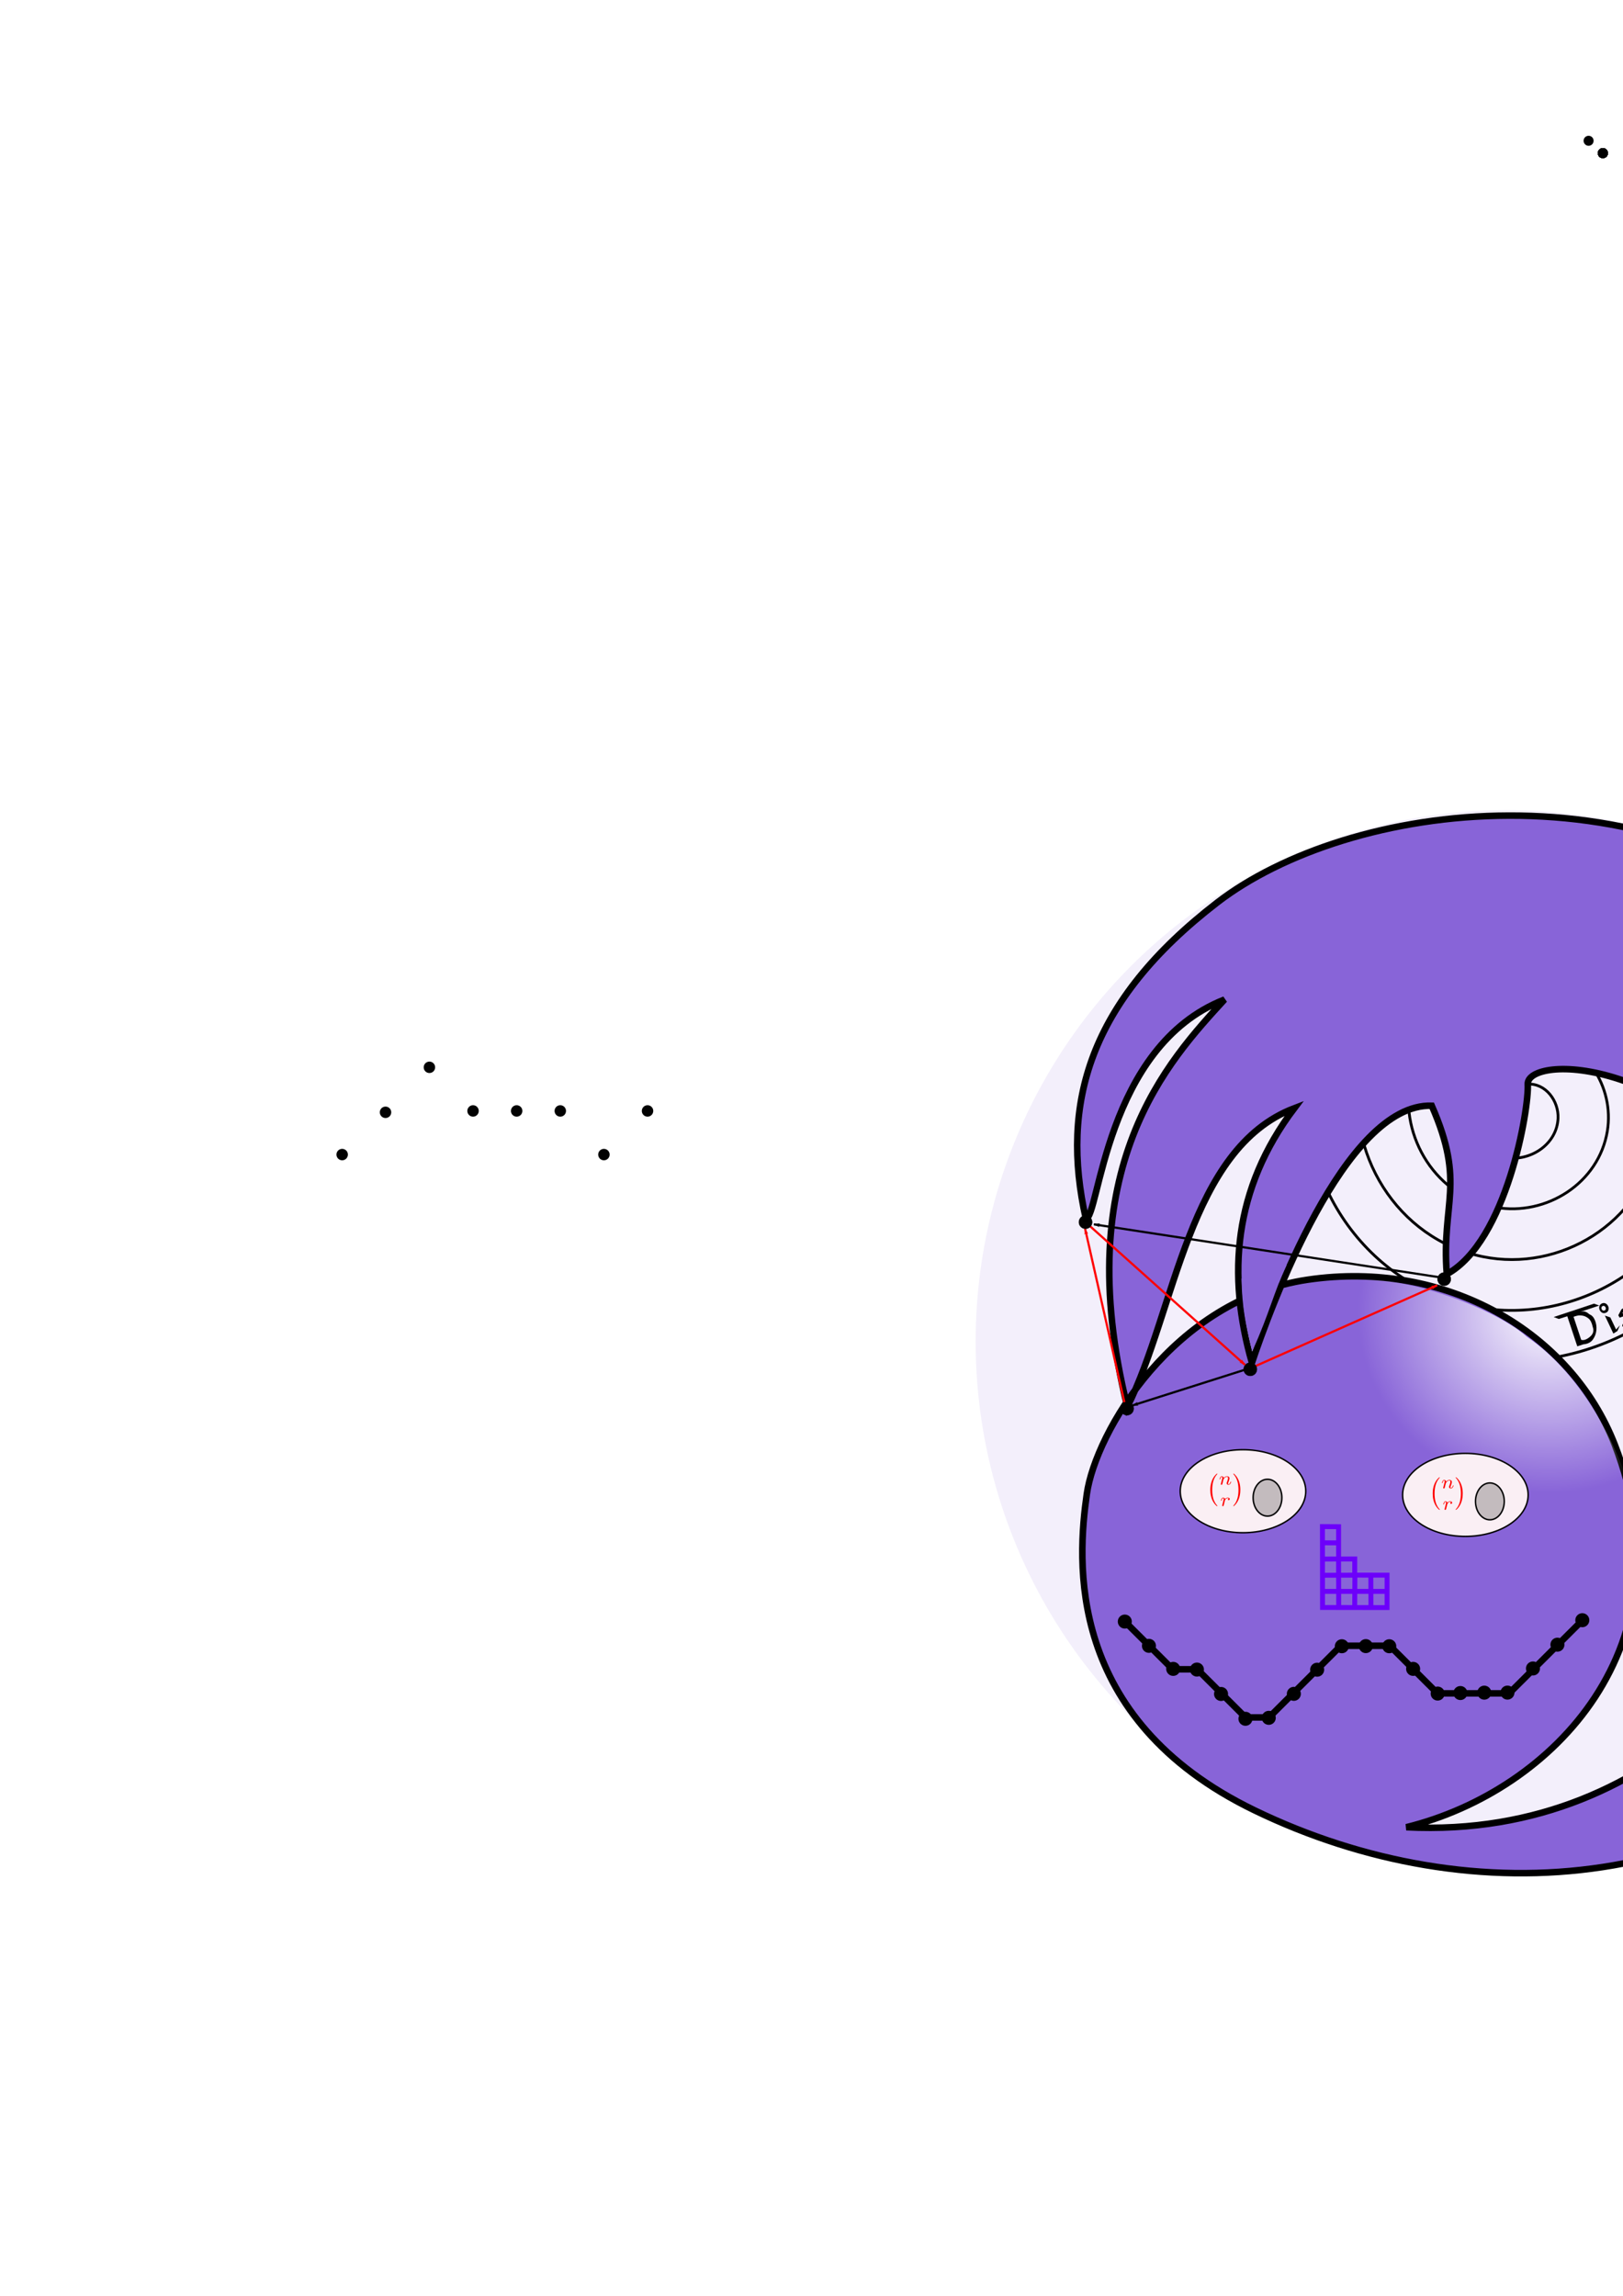 <?xml version="1.0" encoding="UTF-8" standalone="no"?>
<!-- Created with Inkscape (http://www.inkscape.org/) -->

<svg
   xmlns:osb="http://www.openswatchbook.org/uri/2009/osb"
   xmlns:dc="http://purl.org/dc/elements/1.1/"
   xmlns:cc="http://creativecommons.org/ns#"
   xmlns:rdf="http://www.w3.org/1999/02/22-rdf-syntax-ns#"
   xmlns:svg="http://www.w3.org/2000/svg"
   xmlns="http://www.w3.org/2000/svg"
   xmlns:xlink="http://www.w3.org/1999/xlink"
   xmlns:sodipodi="http://sodipodi.sourceforge.net/DTD/sodipodi-0.dtd"
   xmlns:inkscape="http://www.inkscape.org/namespaces/inkscape"
   width="210mm"
   height="297mm"
   viewBox="0 0 744.094 1052.362"
   id="svg2"
   version="1.1"
   inkscape:version="0.91 r13725"
   sodipodi:docname="logotere.svg">
  <defs
     id="defs4">
    <linearGradient
       inkscape:collect="always"
       id="linearGradient4201">
      <stop
         style="stop-color:#ffffff;stop-opacity:1;"
         offset="0"
         id="stop4203" />
      <stop
         style="stop-color:#ffffff;stop-opacity:0;"
         offset="1"
         id="stop4205" />
    </linearGradient>
    <linearGradient
       inkscape:collect="always"
       id="linearGradient4193">
      <stop
         style="stop-color:#ffffff;stop-opacity:1;"
         offset="0"
         id="stop4195" />
      <stop
         style="stop-color:#ffffff;stop-opacity:0;"
         offset="1"
         id="stop4197" />
    </linearGradient>
    <linearGradient
       id="linearGradient5355"
       osb:paint="gradient">
      <stop
         style="stop-color:#8864d8;stop-opacity:1;"
         offset="0"
         id="stop5357" />
      <stop
         style="stop-color:#8864d8;stop-opacity:0;"
         offset="1"
         id="stop5359" />
    </linearGradient>
    <marker
       inkscape:isstock="true"
       style="overflow:visible"
       id="marker5103"
       refX="0.0"
       refY="0.0"
       orient="auto"
       inkscape:stockid="Arrow1Lstart">
      <path
         transform="scale(0.8) translate(12.5,0)"
         style="fill-rule:evenodd;stroke:#000000;stroke-width:1pt;stroke-opacity:1;fill:#000000;fill-opacity:1"
         d="M 0.0,0.0 L 5.0,-5.0 L -12.5,0.0 L 5.0,5.0 L 0.0,0.0 z "
         id="path5105" />
    </marker>
    <inkscape:path-effect
       effect="spiro"
       id="path-effect5095"
       is_visible="true" />
    <marker
       inkscape:stockid="Arrow1Lstart"
       orient="auto"
       refY="0.0"
       refX="0.0"
       id="marker4917"
       style="overflow:visible"
       inkscape:isstock="true"
       inkscape:collect="always">
      <path
         id="path4919"
         d="M 0.0,0.0 L 5.0,-5.0 L -12.5,0.0 L 5.0,5.0 L 0.0,0.0 z "
         style="fill-rule:evenodd;stroke:#ff0000;stroke-width:1pt;stroke-opacity:1;fill:#ff0000;fill-opacity:1"
         transform="scale(0.8) translate(12.5,0)" />
    </marker>
    <inkscape:path-effect
       effect="spiro"
       id="path-effect4909"
       is_visible="true" />
    <inkscape:path-effect
       effect="spiro"
       id="path-effect4853"
       is_visible="true" />
    <marker
       inkscape:stockid="Arrow1Lstart"
       orient="auto"
       refY="0.0"
       refX="0.0"
       id="marker4811"
       style="overflow:visible"
       inkscape:isstock="true"
       inkscape:collect="always">
      <path
         id="path4813"
         d="M 0.0,0.0 L 5.0,-5.0 L -12.5,0.0 L 5.0,5.0 L 0.0,0.0 z "
         style="fill-rule:evenodd;stroke:#ff0000;stroke-width:1pt;stroke-opacity:1;fill:#ff0000;fill-opacity:1"
         transform="scale(0.8) translate(12.5,0)" />
    </marker>
    <inkscape:path-effect
       effect="spiro"
       id="path-effect4803"
       is_visible="true" />
    <marker
       inkscape:isstock="true"
       style="overflow:visible"
       id="marker4767"
       refX="0.0"
       refY="0.0"
       orient="auto"
       inkscape:stockid="Arrow1Lstart"
       inkscape:collect="always">
      <path
         transform="scale(0.8) translate(12.5,0)"
         style="fill-rule:evenodd;stroke:#ff0000;stroke-width:1pt;stroke-opacity:1;fill:#ed0000;fill-opacity:1"
         d="M 0.0,0.0 L 5.0,-5.0 L -12.5,0.0 L 5.0,5.0 L 0.0,0.0 z "
         id="path4769" />
    </marker>
    <inkscape:path-effect
       effect="spiro"
       id="path-effect4759"
       is_visible="true" />
    <marker
       inkscape:stockid="Arrow1Lstart"
       orient="auto"
       refY="0.0"
       refX="0.0"
       id="Arrow1Lstart"
       style="overflow:visible"
       inkscape:isstock="true"
       inkscape:collect="always">
      <path
         id="path4189"
         d="M 0.0,0.0 L 5.0,-5.0 L -12.5,0.0 L 5.0,5.0 L 0.0,0.0 z "
         style="fill-rule:evenodd;stroke:#000000;stroke-width:1pt;stroke-opacity:1;fill:#000000;fill-opacity:1"
         transform="scale(0.8) translate(12.5,0)" />
    </marker>
    <marker
       inkscape:stockid="Arrow1Lend"
       orient="auto"
       refY="0.0"
       refX="0.0"
       id="Arrow1Lend"
       style="overflow:visible;"
       inkscape:isstock="true">
      <path
         id="path4192"
         d="M 0.0,0.0 L 5.0,-5.0 L -12.5,0.0 L 5.0,5.0 L 0.0,0.0 z "
         style="fill-rule:evenodd;stroke:#000000;stroke-width:1pt;stroke-opacity:1;fill:#000000;fill-opacity:1"
         transform="scale(0.8) rotate(180) translate(12.5,0)" />
    </marker>
    <radialGradient
       inkscape:collect="always"
       xlink:href="#linearGradient4193"
       id="radialGradient4199"
       cx="284.836"
       cy="699.098"
       fx="284.836"
       fy="699.098"
       r="54.479"
       gradientTransform="matrix(-1.617,0.058,-0.054,-1.52,1409.539,1617.033)"
       gradientUnits="userSpaceOnUse" />
    <radialGradient
       inkscape:collect="always"
       xlink:href="#linearGradient4201"
       id="radialGradient4207"
       cx="531.738"
       cy="380.127"
       fx="531.738"
       fy="380.127"
       r="94.81"
       gradientTransform="matrix(1,0,0,0.979,534.875,14.764)"
       gradientUnits="userSpaceOnUse" />
    <marker
       inkscape:isstock="true"
       style="overflow:visible"
       id="marker17482"
       refX="0"
       refY="0"
       orient="auto"
       inkscape:stockid="Arrow1Mend">
      <path
         inkscape:connector-curvature="0"
         transform="matrix(-0.4,0,0,-0.4,-4,0)"
         style="fill:#000000;fill-opacity:1;fill-rule:evenodd;stroke:#000000;stroke-width:1pt;stroke-opacity:1"
         d="M 0,0 5,-5 -12.5,0 5,5 0,0 Z"
         id="path17484" />
    </marker>
    <marker
       inkscape:isstock="true"
       style="overflow:visible"
       id="marker17768"
       refX="0"
       refY="0"
       orient="auto"
       inkscape:stockid="Arrow1Mend">
      <path
         inkscape:connector-curvature="0"
         transform="matrix(-0.4,0,0,-0.4,-4,0)"
         style="fill:#000000;fill-opacity:1;fill-rule:evenodd;stroke:#000000;stroke-width:1pt;stroke-opacity:1"
         d="M 0,0 5,-5 -12.5,0 5,5 0,0 Z"
         id="path17770" />
    </marker>
    <marker
       inkscape:isstock="true"
       style="overflow:visible"
       id="marker17462"
       refX="0"
       refY="0"
       orient="auto"
       inkscape:stockid="Arrow1Mend">
      <path
         inkscape:connector-curvature="0"
         transform="matrix(-0.4,0,0,-0.4,-4,0)"
         style="fill:#000000;fill-opacity:1;fill-rule:evenodd;stroke:#000000;stroke-width:1pt;stroke-opacity:1"
         d="M 0,0 5,-5 -12.5,0 5,5 0,0 Z"
         id="path17464" />
    </marker>
    <marker
       inkscape:isstock="true"
       style="overflow:visible"
       id="marker17472"
       refX="0"
       refY="0"
       orient="auto"
       inkscape:stockid="Arrow1Mend">
      <path
         inkscape:connector-curvature="0"
         transform="matrix(-0.4,0,0,-0.4,-4,0)"
         style="fill:#000000;fill-opacity:1;fill-rule:evenodd;stroke:#000000;stroke-width:1pt;stroke-opacity:1"
         d="M 0,0 5,-5 -12.5,0 5,5 0,0 Z"
         id="path17474" />
    </marker>
    <marker
       inkscape:isstock="true"
       style="overflow:visible"
       id="marker17512"
       refX="0"
       refY="0"
       orient="auto"
       inkscape:stockid="Arrow1Mend">
      <path
         inkscape:connector-curvature="0"
         transform="matrix(-0.4,0,0,-0.4,-4,0)"
         style="fill:#000000;fill-opacity:1;fill-rule:evenodd;stroke:#000000;stroke-width:1pt;stroke-opacity:1"
         d="M 0,0 5,-5 -12.5,0 5,5 0,0 Z"
         id="path17514" />
    </marker>
    <marker
       inkscape:isstock="true"
       style="overflow:visible"
       id="marker17502"
       refX="0"
       refY="0"
       orient="auto"
       inkscape:stockid="Arrow1Mend">
      <path
         inkscape:connector-curvature="0"
         transform="matrix(-0.4,0,0,-0.4,-4,0)"
         style="fill:#000000;fill-opacity:1;fill-rule:evenodd;stroke:#000000;stroke-width:1pt;stroke-opacity:1"
         d="M 0,0 5,-5 -12.5,0 5,5 0,0 Z"
         id="path17504" />
    </marker>
    <marker
       inkscape:isstock="true"
       style="overflow:visible"
       id="marker17492"
       refX="0"
       refY="0"
       orient="auto"
       inkscape:stockid="Arrow1Mend">
      <path
         inkscape:connector-curvature="0"
         transform="matrix(-0.4,0,0,-0.4,-4,0)"
         style="fill:#000000;fill-opacity:1;fill-rule:evenodd;stroke:#000000;stroke-width:1pt;stroke-opacity:1"
         d="M 0,0 5,-5 -12.5,0 5,5 0,0 Z"
         id="path17494" />
    </marker>
    <marker
       inkscape:isstock="true"
       style="overflow:visible"
       id="marker17482-1"
       refX="0"
       refY="0"
       orient="auto"
       inkscape:stockid="Arrow1Mend">
      <path
         inkscape:connector-curvature="0"
         transform="matrix(-0.4,0,0,-0.4,-4,0)"
         style="fill:#0077ff;fill-opacity:1;fill-rule:evenodd;stroke:#0077ff;stroke-width:1pt;stroke-opacity:1"
         d="M 0,0 5,-5 -12.5,0 5,5 0,0 Z"
         id="path17484-3" />
    </marker>
    <marker
       inkscape:isstock="true"
       style="overflow:visible"
       id="marker17768-5"
       refX="0"
       refY="0"
       orient="auto"
       inkscape:stockid="Arrow1Mend">
      <path
         inkscape:connector-curvature="0"
         transform="matrix(-0.4,0,0,-0.4,-4,0)"
         style="fill:#0077ff;fill-opacity:1;fill-rule:evenodd;stroke:#0077ff;stroke-width:1pt;stroke-opacity:1"
         d="M 0,0 5,-5 -12.5,0 5,5 0,0 Z"
         id="path17770-9" />
    </marker>
    <marker
       inkscape:isstock="true"
       style="overflow:visible"
       id="marker17462-6"
       refX="0"
       refY="0"
       orient="auto"
       inkscape:stockid="Arrow1Mend">
      <path
         inkscape:connector-curvature="0"
         transform="matrix(-0.4,0,0,-0.4,-4,0)"
         style="fill:#0077ff;fill-opacity:1;fill-rule:evenodd;stroke:#0077ff;stroke-width:1pt;stroke-opacity:1"
         d="M 0,0 5,-5 -12.5,0 5,5 0,0 Z"
         id="path17464-1" />
    </marker>
    <marker
       inkscape:isstock="true"
       style="overflow:visible"
       id="marker17472-7"
       refX="0"
       refY="0"
       orient="auto"
       inkscape:stockid="Arrow1Mend">
      <path
         inkscape:connector-curvature="0"
         transform="matrix(-0.4,0,0,-0.4,-4,0)"
         style="fill:#0077ff;fill-opacity:1;fill-rule:evenodd;stroke:#0077ff;stroke-width:1pt;stroke-opacity:1"
         d="M 0,0 5,-5 -12.5,0 5,5 0,0 Z"
         id="path17474-4" />
    </marker>
    <marker
       inkscape:isstock="true"
       style="overflow:visible"
       id="marker17512-2"
       refX="0"
       refY="0"
       orient="auto"
       inkscape:stockid="Arrow1Mend">
      <path
         inkscape:connector-curvature="0"
         transform="matrix(-0.4,0,0,-0.4,-4,0)"
         style="fill:#0077ff;fill-opacity:1;fill-rule:evenodd;stroke:#0077ff;stroke-width:1pt;stroke-opacity:1"
         d="M 0,0 5,-5 -12.5,0 5,5 0,0 Z"
         id="path17514-9" />
    </marker>
    <marker
       inkscape:isstock="true"
       style="overflow:visible"
       id="marker17502-4"
       refX="0"
       refY="0"
       orient="auto"
       inkscape:stockid="Arrow1Mend">
      <path
         inkscape:connector-curvature="0"
         transform="matrix(-0.4,0,0,-0.4,-4,0)"
         style="fill:#0077ff;fill-opacity:1;fill-rule:evenodd;stroke:#0077ff;stroke-width:1pt;stroke-opacity:1"
         d="M 0,0 5,-5 -12.5,0 5,5 0,0 Z"
         id="path17504-2" />
    </marker>
    <marker
       inkscape:isstock="true"
       style="overflow:visible"
       id="marker17492-9"
       refX="0"
       refY="0"
       orient="auto"
       inkscape:stockid="Arrow1Mend">
      <path
         inkscape:connector-curvature="0"
         transform="matrix(-0.4,0,0,-0.4,-4,0)"
         style="fill:#0077ff;fill-opacity:1;fill-rule:evenodd;stroke:#0077ff;stroke-width:1pt;stroke-opacity:1"
         d="M 0,0 5,-5 -12.5,0 5,5 0,0 Z"
         id="path17494-7" />
    </marker>
  </defs>
  <sodipodi:namedview
     id="base"
     pagecolor="#ffffff"
     bordercolor="#666666"
     borderopacity="1.0"
     inkscape:pageopacity="0.0"
     inkscape:pageshadow="2"
     inkscape:zoom="2.8284271"
     inkscape:cx="898.51918"
     inkscape:cy="461.50516"
     inkscape:document-units="px"
     inkscape:current-layer="svg2"
     showgrid="false"
     inkscape:window-width="3840"
     inkscape:window-height="2043"
     inkscape:window-x="0"
     inkscape:window-y="0"
     inkscape:window-maximized="1"
     inkscape:snap-smooth-nodes="true" />
  <g
     inkscape:label="Layer 1"
     inkscape:groupmode="layer"
     id="layer1">
    <g
       id="g4539"
       transform="translate(-200.5,30.5)">
      <circle
         r="243.607"
         cy="584.456"
         cx="891.412"
         id="path4136"
         style="opacity:0.99;fill:#8864d8;fill-opacity:0.104;fill-rule:nonzero;stroke:none;stroke-width:1;stroke-linecap:round;stroke-linejoin:round;stroke-miterlimit:4;stroke-dasharray:none;stroke-dashoffset:0;stroke-opacity:1" />
      <g
         transform="matrix(0.731,-0.682,0.682,0.731,701.517,559.328)"
         id="text4209"
         style="font-style:normal;font-variant:normal;font-weight:normal;font-stretch:normal;font-size:25px;line-height:125%;font-family:Ani;-inkscape-font-specification:Ani;letter-spacing:0px;word-spacing:0px;fill:#000000;fill-opacity:1;stroke:none;stroke-width:1px;stroke-linecap:butt;stroke-linejoin:miter;stroke-opacity:1">
        <path
           inkscape:connector-curvature="0"
           id="path4214"
           d="m 146.535,172.805 -2.719,-1.275 6.062,-13.201 -3.685,-1.746 -1.129,-2.251 17.716,8.135 1.14,2.256 -8.298,-3.81 q 1.375,0.779 1.77,1.645 0.411,0.86 0.54,2.129 0.761,1.531 -0.053,3.656 -0.798,2.118 -2.564,3.712 -1.761,1.582 -4.121,2.07 -2.355,0.477 -4.659,-1.32 z m 0.63,-2.249 q 0.805,1.552 3.821,1.741 3.032,0.183 4.086,-2.462 1.482,-2.409 1.217,-4.142 -0.254,-1.729 -1.138,-2.846 -0.868,-1.124 -1.785,-1.612 -0.912,-0.5 -0.656,-0.355 l -0.865,-0.397 -0.009,-0.098 -4.671,10.173 z" />
        <path
           inkscape:connector-curvature="0"
           id="path4216"
           d="m 159.903,178.55 1.114,-3.476 1.663,-5.21 1.262,2.321 -1.858,5.865 2.637,-0.24 -2.654,1.144 -2.164,-0.404 z m 6.825,-10.835 q -0.251,0.791 -1.007,1.32 -0.756,0.529 -1.653,0.245 -1.012,-0.321 -1.345,-1.13 -0.329,-0.821 -0.045,-1.717 0.284,-0.896 1.029,-1.39 0.749,-0.505 1.762,-0.185 0.896,0.284 1.225,1.105 0.333,0.81 0.034,1.752 z m -1.222,-0.387 q 0.144,-0.454 -0.016,-0.838 -0.157,-0.395 -0.575,-0.528 -0.477,-0.151 -0.836,0.094 -0.356,0.233 -0.492,0.664 -0.133,0.419 0.024,0.814 0.16,0.384 0.637,0.535 0.419,0.133 0.778,-0.112 0.363,-0.256 0.481,-0.629 z" />
        <path
           inkscape:connector-curvature="0"
           id="path4218"
           d="m 174.589,175.644 -1.491,-2.238 -2.925,-0.446 -2.874,0.982 -0.322,1.215 4.788,2.139 1.463,1.056 -0.294,1.109 -2.244,1.035 -3.444,-1.013 -1.307,-1.217 -0.829,0.652 1.544,1.608 3.483,1.25 3.794,-1.168 0.394,-1.967 -1.531,-1.946 -3.469,-1.348 0.134,-0.937 2.338,-0.151 1.36,1.446 1.431,-0.063 z" />
        <path
           inkscape:connector-curvature="0"
           id="path4220"
           d="m 186.974,176.971 -2.893,-1.794 q -4.15,-0.415 -5.811,0.903 -1.648,1.306 -1.929,3.796 3.32,4.004 4.907,4.138 1.587,0.134 5.591,-3.174 l -1.794,-0.964 q -2.771,2.893 -3.943,2.832 -1.172,-0.073 -3.247,-2.979 0.281,-1.794 1.318,-2.686 1.038,-0.903 4.492,-0.354 l 2.209,0.977 1.099,-0.696 z" />
        <path
           inkscape:connector-curvature="0"
           id="path4222"
           d="m 194.903,179.114 q 0,0.391 -0.269,0.745 -0.269,0.342 -0.708,0.342 -0.5,0 -0.769,-0.317 -0.269,-0.33 -0.269,-0.769 0,-0.452 0.269,-0.781 0.269,-0.342 0.769,-0.342 0.439,0 0.708,0.33 0.269,0.317 0.269,0.793 z m -6.604,-1.746 0.012,3.296 0.012,3.284 1.807,0 -0.098,-5.371 q 2.869,-1.929 2.185,-0.488 -0.623,1.501 -0.012,2.319 0.61,0.806 1.562,0.806 0.854,0 1.477,-0.61 0.635,-0.61 0.537,-1.465 0,-0.891 -0.586,-1.501 -0.574,-0.61 -1.978,-1.27 -1.404,-0.659 -3.394,0.903 l 0.122,-1.16 -1.685,-0.891 0.037,2.148 z" />
        <path
           inkscape:connector-curvature="0"
           id="path4224"
           d="m 198.793,181.773 7.666,-4.443 -6.86,-2.014 -3.491,3.088 -0.269,2.429 3.491,3.357 3.101,0.269 3.625,-2.686 -1.746,-0.94 -2.417,2.283 -2.295,-0.134 -2.283,-2.283 0.269,-1.758 2.014,-1.343 3.369,0.134 -5.383,2.832 1.208,1.208 z" />
        <path
           inkscape:connector-curvature="0"
           id="path4226"
           d="m 206.562,164.894 3.687,17.998 1.884,0.985 3.407,-3.439 -1.03,-0.163 -2.853,1.581 -2.415,-12.09 4.664,-0.955 -1.022,-1.037 -3.647,0.747 -0.539,-2.631 -1.68,-0.902 -0.455,-0.094 z" />
        <path
           inkscape:connector-curvature="0"
           id="path4228"
           d="m 227.949,179.431 -3.543,-0.883 -0.962,-5.656 -1.246,-0.407 0.673,5.705 q -2.28,2.245 -4.453,0.758 l -0.963,-4.789 -1.307,-0.768 1.187,6.98 q 3.872,1.942 7.317,-1.245 l 2.532,1.055 0.764,-0.749 z" />
        <path
           inkscape:connector-curvature="0"
           id="path4230"
           d="m 233.633,172.337 q 0.13,0.368 -0.005,0.792 -0.139,0.412 -0.554,0.558 -0.472,0.167 -0.831,-0.043 -0.363,-0.221 -0.509,-0.636 -0.15,-0.426 -0.007,-0.826 0.139,-0.412 0.611,-0.578 0.414,-0.146 0.777,0.075 0.359,0.21 0.517,0.659 z m -6.808,0.552 1.108,3.104 1.104,3.092 1.704,-0.601 -1.88,-5.032 q 2.063,-2.774 1.898,-1.188 -0.087,1.623 0.76,2.191 0.844,0.557 1.742,0.24 0.806,-0.284 1.19,-1.067 0.395,-0.787 0.019,-1.56 -0.297,-0.84 -1.052,-1.221 -0.744,-0.385 -2.287,-0.539 -1.543,-0.154 -2.899,1.981 l -0.271,-1.134 -1.885,-0.28 0.75,2.014 z" />
        <path
           inkscape:connector-curvature="0"
           id="path4232"
           d="m 239.033,172.255 7.666,-4.443 -6.86,-2.014 -3.491,3.088 -0.269,2.429 3.491,3.357 3.101,0.269 3.625,-2.686 -1.746,-0.94 -2.417,2.283 -2.295,-0.134 -2.283,-2.283 0.269,-1.758 2.014,-1.343 3.369,0.134 -5.383,2.832 1.208,1.208 z" />
      </g>
      <g
         id="g4532">
        <path
           sodipodi:type="spiral"
           style="fill:none;fill-rule:evenodd;stroke:#000000;stroke-width:1.272px;stroke-linecap:butt;stroke-linejoin:miter;stroke-opacity:1"
           id="path4236"
           sodipodi:cx="336.1926"
           sodipodi:cy="103.32004"
           sodipodi:expansion="1"
           sodipodi:revolution="5.0081501"
           sodipodi:radius="116.94521"
           sodipodi:argument="-28.841412"
           sodipodi:t0="0"
           d="m 336.193,103.32 c -2.963,1.887 -4.005,-3.063 -3.136,-4.924 2.355,-5.044 9.34,-4.389 12.984,-1.348 6.518,5.441 5.187,15.519 -0.44,21.044 -8.259,8.108 -21.789,6.029 -29.104,-2.229 -9.749,-11.006 -6.891,-28.092 4.017,-37.163 13.726,-11.415 34.412,-7.764 45.223,5.805 13.094,16.433 8.643,40.74 -7.593,53.283 -19.133,14.781 -47.075,9.525 -61.343,-9.381 -16.473,-21.828 -10.41,-53.413 11.169,-69.403 24.52,-18.169 59.754,-11.297 77.463,12.957 19.867,27.21 12.186,66.097 -14.745,85.522 -29.899,21.566 -72.441,13.075 -93.582,-16.534 -23.267,-32.586 -13.965,-78.786 18.322,-101.642 35.273,-24.97 85.133,-14.856 109.702,20.11 26.673,37.959 15.747,91.48 -21.898,117.762 -40.644,28.377 -97.827,16.638 -125.822,-23.686 C 227.328,110.164 239.879,49.319 282.883,19.612 328.897,-12.173 393.407,1.19 424.824,46.875 c 33.491,48.699 19.315,116.872 -29.05,150.001 -51.383,35.196 -123.221,20.207 -158.061,-30.839 -1.125,-1.648 -2.208,-3.325 -3.247,-5.029"
           transform="matrix(0.731,-0.682,0.682,0.731,581.64,631.488)" />
        <g
           id="g4527">
          <path
             sodipodi:nodetypes="sssscsssccccccczzzs"
             inkscape:connector-curvature="0"
             id="path4146"
             d="m 775.72,799.347 c -87.144,-42.147 -81.222,-115.109 -76.943,-145.071 4.035,-28.254 39.692,-89.11 101.24,-98.179 63.545,-9.363 120.761,23.899 140.851,75.746 35.422,91.416 -27.864,158.506 -95.607,175.223 120.833,6.141 184.773,-92.869 199.802,-142.58 14.488,-47.922 7.306,-101.803 -12.153,-128.299 -63.17,-86.014 -132.705,-82.701 -131.975,-69.665 0.623,11.139 -9.627,72.013 -37.129,87.04 -2.548,-32.864 8.869,-41.331 -6.895,-77.226 -40.086,-1.232 -74.312,93.72 -82.455,117.795 -11.425,-40.14 -8.486,-79.626 19.44,-116.64 -48.648,18.584 -54.337,92.475 -76.545,136.89 -27.252,-110.02 19.227,-158.945 44.55,-186.705 -54.997,21.548 -57.432,100.44 -63.585,100.44 -11.803,-52.567 1.279,-99.525 60.345,-144.99 59.066,-45.465 198.862,-67.607 296.054,21.06 97.192,88.667 109.546,236.303 27.54,336.149 -82.005,99.847 -207.21,107.049 -306.535,59.011 z"
             style="fill:#8864d8;fill-opacity:1;fill-rule:evenodd;stroke:#000000;stroke-width:3;stroke-linecap:butt;stroke-linejoin:miter;stroke-miterlimit:4;stroke-dasharray:none;stroke-opacity:1" />
          <path
             sodipodi:nodetypes="scscs"
             inkscape:connector-curvature="0"
             id="path6807-9"
             d="m 956.033,683.062 c 4.802,25.422 -91.948,-39.678 -115.147,-55.202 -13.462,-10.116 -56.31,-61.542 -29.921,-70.078 23.425,-7.578 72.747,9.555 89.603,24.513 24.565,16.692 46.166,51.537 55.465,100.768 z"
             style="opacity:0.99;fill:url(#radialGradient4199);fill-opacity:1;fill-rule:nonzero;stroke:none;stroke-width:3;stroke-linecap:round;stroke-linejoin:round;stroke-miterlimit:4;stroke-dasharray:none;stroke-dashoffset:0;stroke-opacity:1" />
          <path
             sodipodi:nodetypes="scccs"
             inkscape:connector-curvature="0"
             id="path6807"
             d="m 1123.502,537.916 c -73.569,-9.094 -121.946,-37.705 -132.332,-46.109 -9.475,-9.011 -46.963,-72.287 -54.15,-139.333 32.379,-3.125 84.991,19.653 129.851,65.839 43.955,45.918 68.951,121.126 56.63,119.603 z"
             style="opacity:0.99;fill:url(#radialGradient4207);fill-opacity:1;fill-rule:nonzero;stroke:none;stroke-width:3;stroke-linecap:round;stroke-linejoin:round;stroke-miterlimit:4;stroke-dasharray:none;stroke-dashoffset:0;stroke-opacity:1" />
        </g>
      </g>
      <g
         transform="translate(288.5,-17.5)"
         id="g4474">
        <path
           style="fill:none;fill-rule:evenodd;stroke:#000000;stroke-width:1px;stroke-linecap:butt;stroke-linejoin:miter;stroke-opacity:1;marker-start:url(#marker5103)"
           d="m 431.15,631.249 51.637,-16.402"
           id="path5093"
           inkscape:path-effect="#path-effect5095"
           inkscape:original-d="m 431.14984,631.24852 51.6374,-16.40247"
           inkscape:connector-curvature="0" />
        <path
           style="fill:none;fill-rule:evenodd;stroke:#ff0000;stroke-width:1px;stroke-linecap:butt;stroke-linejoin:miter;stroke-opacity:1;marker-start:url(#marker4811)"
           d="m 570.875,576.169 -83.835,37.26"
           id="path4801"
           inkscape:path-effect="#path-effect4803"
           inkscape:original-d="m 570.87456,576.16863 -83.83483,37.25992"
           inkscape:connector-curvature="0" />
        <circle
           style="opacity:0.99;fill:#000000;fill-opacity:1;fill-rule:nonzero;stroke:#000000;stroke-width:0.229;stroke-linecap:round;stroke-linejoin:round;stroke-miterlimit:4;stroke-dasharray:none;stroke-dashoffset:0;stroke-opacity:1"
           id="path4152-5"
           cx="428.72"
           cy="632.666"
           r="3.005" />
        <circle
           style="opacity:0.99;fill:#000000;fill-opacity:1;fill-rule:nonzero;stroke:#000000;stroke-width:0.229;stroke-linecap:round;stroke-linejoin:round;stroke-miterlimit:4;stroke-dasharray:none;stroke-dashoffset:0;stroke-opacity:1"
           id="path4152-53"
           cx="574.115"
           cy="573.334"
           r="3.005" />
        <circle
           style="opacity:0.99;fill:#000000;fill-opacity:1;fill-rule:nonzero;stroke:#000000;stroke-width:0.229;stroke-linecap:round;stroke-linejoin:round;stroke-miterlimit:4;stroke-dasharray:none;stroke-dashoffset:0;stroke-opacity:1"
           id="path4152-3"
           cx="485.217"
           cy="614.644"
           r="3.005" />
        <path
           style="fill:none;fill-rule:evenodd;stroke:#000000;stroke-width:1px;stroke-linecap:butt;stroke-linejoin:miter;stroke-opacity:1;marker-start:url(#Arrow1Lstart)"
           d="m 413.532,548.224 161.392,24.705"
           id="path4183"
           inkscape:connector-curvature="0" />
        <path
           style="fill:none;fill-rule:evenodd;stroke:#ff0000;stroke-width:1px;stroke-linecap:butt;stroke-linejoin:miter;stroke-opacity:1;marker-start:url(#marker4917)"
           d="M 482.787,612.619 411.71,549.034"
           id="path4907"
           inkscape:path-effect="#path-effect4909"
           inkscape:original-d="M 482.78724,612.61855 411.70988,549.03368"
           inkscape:connector-curvature="0" />
        <path
           style="fill:#ed0000;fill-opacity:1;fill-rule:evenodd;stroke:#ff0000;stroke-width:1px;stroke-linecap:butt;stroke-linejoin:miter;stroke-opacity:1;marker-start:url(#marker4767)"
           d="m 409.465,550.163 18.022,79.582"
           id="path4757"
           inkscape:path-effect="#path-effect4759"
           inkscape:original-d="m 409.46468,550.16322 18.02247,79.58235"
           inkscape:connector-curvature="0" />
        <circle
           style="opacity:0.99;fill:#000000;fill-opacity:1;fill-rule:nonzero;stroke:#000000;stroke-width:0.229;stroke-linecap:round;stroke-linejoin:round;stroke-miterlimit:4;stroke-dasharray:none;stroke-dashoffset:0;stroke-opacity:1"
           id="path4152"
           cx="409.685"
           cy="547.211"
           r="3.005" />
      </g>
      <path
         sodipodi:nodetypes="cccc"
         inkscape:connector-curvature="0"
         id="path4323"
         d="m 770.215,555.964 c 0.19,12.755 2.044,21.146 4.5,31.491 7.243,-16.097 9.368,-25.869 15.02,-37.843 -4.921,-5.302 -17.582,5.577 -19.52,6.352 z"
         style="fill:#8864d8;fill-opacity:1;fill-rule:evenodd;stroke:#8864d8;stroke-width:1px;stroke-linecap:butt;stroke-linejoin:miter;stroke-opacity:1" />
    </g>
    <g
       id="g4444"
       transform="matrix(0.636,0.772,-0.772,0.636,1692.301,-140.414)">
      <ellipse
         ry="40.773"
         rx="131.458"
         cy="648.38"
         cx="303.599"
         id="path5347"
         style="opacity:0.99;fill:none;fill-opacity:1;fill-rule:nonzero;stroke:#000000;stroke-width:3;stroke-linecap:round;stroke-linejoin:round;stroke-miterlimit:4;stroke-dasharray:none;stroke-dashoffset:0;stroke-opacity:1" />
      <circle
         r="7.733"
         cy="635.346"
         cx="226.537"
         id="path5351"
         style="opacity:0.99;fill:none;fill-opacity:0.706;fill-rule:nonzero;stroke:#000000;stroke-width:3;stroke-linecap:round;stroke-linejoin:round;stroke-miterlimit:4;stroke-dasharray:none;stroke-dashoffset:0;stroke-opacity:1" />
    </g>
    <circle
       style="opacity:0.99;fill:#000000;fill-opacity:1;fill-rule:nonzero;stroke:none;stroke-width:3.1;stroke-linecap:round;stroke-linejoin:round;stroke-miterlimit:4;stroke-dasharray:none;stroke-dashoffset:0;stroke-opacity:1"
       id="path4827"
       cx="156.875"
       cy="529.237"
       r="2.625" />
    <circle
       style="opacity:0.99;fill:#000000;fill-opacity:1;fill-rule:nonzero;stroke:none;stroke-width:3.1;stroke-linecap:round;stroke-linejoin:round;stroke-miterlimit:4;stroke-dasharray:none;stroke-dashoffset:0;stroke-opacity:1"
       id="path4827-3"
       cx="176.75"
       cy="509.862"
       r="2.625" />
    <circle
       style="opacity:0.99;fill:#000000;fill-opacity:1;fill-rule:nonzero;stroke:none;stroke-width:3.1;stroke-linecap:round;stroke-linejoin:round;stroke-miterlimit:4;stroke-dasharray:none;stroke-dashoffset:0;stroke-opacity:1"
       id="path4827-9"
       cx="196.875"
       cy="489.237"
       r="2.625" />
    <circle
       style="opacity:0.99;fill:#000000;fill-opacity:1;fill-rule:nonzero;stroke:none;stroke-width:3.1;stroke-linecap:round;stroke-linejoin:round;stroke-miterlimit:4;stroke-dasharray:none;stroke-dashoffset:0;stroke-opacity:1"
       id="path4827-9-9"
       cx="216.875"
       cy="509.237"
       r="2.625" />
    <circle
       style="opacity:0.99;fill:#000000;fill-opacity:1;fill-rule:nonzero;stroke:none;stroke-width:3.1;stroke-linecap:round;stroke-linejoin:round;stroke-miterlimit:4;stroke-dasharray:none;stroke-dashoffset:0;stroke-opacity:1"
       id="path4827-9-9-7"
       cx="236.875"
       cy="509.237"
       r="2.625" />
    <circle
       style="opacity:0.99;fill:#000000;fill-opacity:1;fill-rule:nonzero;stroke:none;stroke-width:3.1;stroke-linecap:round;stroke-linejoin:round;stroke-miterlimit:4;stroke-dasharray:none;stroke-dashoffset:0;stroke-opacity:1"
       id="path4827-9-9-7-0"
       cx="256.875"
       cy="509.237"
       r="2.625" />
    <circle
       style="opacity:0.99;fill:#000000;fill-opacity:1;fill-rule:nonzero;stroke:none;stroke-width:3.1;stroke-linecap:round;stroke-linejoin:round;stroke-miterlimit:4;stroke-dasharray:none;stroke-dashoffset:0;stroke-opacity:1"
       id="path4827-9-9-7-0-5"
       cx="276.875"
       cy="529.237"
       r="2.625" />
    <circle
       style="opacity:0.99;fill:#000000;fill-opacity:1;fill-rule:nonzero;stroke:none;stroke-width:3.1;stroke-linecap:round;stroke-linejoin:round;stroke-miterlimit:4;stroke-dasharray:none;stroke-dashoffset:0;stroke-opacity:1"
       id="path4827-9-9-7-0-5-2"
       cx="296.875"
       cy="509.237"
       r="2.625" />
    <g
       id="g4735"
       transform="translate(-1.25,0)">
      <ellipse
         style="opacity:0.99;fill:#fbf0f4;fill-opacity:1;fill-rule:nonzero;stroke:#000000;stroke-width:0.67;stroke-linecap:round;stroke-linejoin:round;stroke-miterlimit:4;stroke-dasharray:none;stroke-dashoffset:0;stroke-opacity:1"
         id="path10651"
         cx="673.082"
         cy="685.232"
         rx="28.776"
         ry="19.029" />
      <ellipse
         style="opacity:0.99;fill:#000000;fill-opacity:0.224;fill-rule:nonzero;stroke:#000000;stroke-width:0.67;stroke-linecap:round;stroke-linejoin:round;stroke-miterlimit:4;stroke-dasharray:none;stroke-dashoffset:0;stroke-opacity:1"
         id="path10653"
         cx="684.314"
         cy="688.203"
         rx="6.591"
         ry="8.447" />
      <g
         transform="matrix(0.235,0,0,0.235,586.125,603.719)"
         id="g10683"
         style="fill:#ff0000;fill-opacity:1">
        <g
           style="font-style:normal;font-variant:normal;font-weight:normal;font-stretch:normal;letter-spacing:normal;word-spacing:normal;text-anchor:start;fill:#ff0000;fill-opacity:1;fill-rule:evenodd;stroke:#000000;stroke-linecap:butt;stroke-linejoin:miter;stroke-miterlimit:10.433;stroke-dasharray:none;stroke-dashoffset:0;stroke-opacity:1"
           id="content"
           transform="matrix(1.063,0,0,-1.063,-186.024,789.272)"
           xml:space="preserve"
           stroke-miterlimit="10.433"
           font-style="normal"
           font-variant="normal"
           font-weight="normal"
           font-stretch="normal"
           font-size-adjust="none"
           letter-spacing="normal"
           word-spacing="normal"><path
             style="fill:#ff0000;fill-opacity:1;stroke-width:0"
             inkscape:connector-curvature="0"
             d="m 476.1,389.27 0,0.02 0,0.02 0,0.01 -0.01,0.02 0,0.02 0,0.01 0,0.02 -0.01,0.01 0,0.02 -0.01,0.01 0,0.02 -0.01,0.01 0,0.01 -0.01,0.02 -0.01,0.01 0,0.01 -0.02,0.03 -0.01,0.02 -0.02,0.03 -0.02,0.02 -0.02,0.03 -0.01,0.03 -0.02,0.02 -0.01,0.02 -0.02,0.01 c -2.29,2.44 -5.67,6.49 -7.76,14.6 -1.16,4.53 -1.59,9.67 -1.59,14.29 0,13.11 3.14,22.28 9.1,28.75 0.46,0.46 0.46,0.55 0.46,0.66 0,0.5 -0.41,0.5 -0.6,0.5 -0.75,0 -3.43,-3 -4.09,-3.75 -5.08,-6.02 -8.31,-14.98 -8.31,-26.09 0,-7.08 1.23,-17.1 7.76,-25.52 0.5,-0.59 3.74,-4.39 4.64,-4.39 0.19,0 0.6,0 0.6,0.5 z"
             id="path10686" /><path
             style="fill:#ff0000;fill-opacity:1;stroke-width:0"
             inkscape:connector-curvature="0"
             d="m 482.69,430.47 -0.01,-0.04 -0.02,-0.05 -0.01,-0.04 -0.01,-0.05 -0.02,-0.05 -0.01,-0.06 -0.02,-0.05 -0.01,-0.05 -0.03,-0.11 -0.03,-0.11 -0.03,-0.12 -0.02,-0.11 -0.02,-0.05 -0.01,-0.05 -0.01,-0.05 -0.01,-0.05 -0.01,-0.05 -0.01,-0.04 -0.01,-0.05 -0.01,-0.04 -0.01,-0.03 0,-0.04 -0.01,-0.03 0,-0.03 -0.01,-0.02 0,-0.02 0,-0.01 0,-0.01 0,-0.01 0,0 c 0,-0.77 0.62,-1.11 1.19,-1.11 0.62,0 1.17,0.45 1.35,0.76 0.18,0.32 0.46,1.42 0.63,2.16 0.17,0.66 0.55,2.26 0.77,3.14 0.2,0.77 0.42,1.53 0.59,2.33 0.37,1.44 0.45,1.7 1.45,3.14 0.99,1.39 2.63,3.2 5.24,3.2 2.01,0 2.04,-1.78 2.04,-2.44 0,-2.09 -1.48,-5.95 -2.04,-7.42 -0.39,-0.98 -0.53,-1.29 -0.53,-1.89 0,-1.84 1.54,-2.98 3.31,-2.98 3.48,0 5.01,4.79 5.01,5.33 0,0.45 -0.45,0.45 -0.54,0.45 -0.5,0 -0.53,-0.2 -0.68,-0.6 -0.79,-2.78 -2.29,-4.21 -3.68,-4.21 -0.74,0 -0.88,0.48 -0.88,1.21 0,0.8 0.17,1.26 0.8,2.83 0.42,1.08 1.86,4.77 1.86,6.72 0,3.39 -2.69,3.97 -4.53,3.97 -2.89,0 -4.85,-1.76 -5.89,-3.16 -0.25,2.4 -2.3,3.16 -3.74,3.16 -1.5,0 -2.29,-1.08 -2.75,-1.87 -0.76,-1.29 -1.25,-3.29 -1.25,-3.46 0,-0.45 0.49,-0.45 0.6,-0.45 0.48,0 0.51,0.11 0.76,1.05 0.52,2.06 1.19,3.76 2.55,3.76 0.9,0 1.14,-0.76 1.14,-1.7 0,-0.67 -0.31,-1.95 -0.56,-2.89 -0.24,-0.96 -0.58,-2.38 -0.77,-3.14 z"
             id="path10688" /><path
             style="fill:#ff0000;fill-opacity:1;stroke-width:0"
             inkscape:connector-curvature="0"
             d="m 489.15,396.07 0,0.01 0,0.02 0.01,0.02 0,0.02 0.01,0.03 0.01,0.03 0,0.04 0.01,0.04 0.01,0.04 0.01,0.04 0.02,0.05 0.01,0.05 0.01,0.06 0.01,0.05 0.03,0.12 0.04,0.13 0.03,0.13 0.04,0.14 0.03,0.15 0.04,0.15 0.04,0.15 0.08,0.31 0.08,0.31 0.04,0.16 0.04,0.15 0.04,0.14 0.03,0.14 0.04,0.13 0.03,0.13 0.03,0.11 0.02,0.06 0.01,0.05 0.01,0.05 0.02,0.05 0.01,0.04 0.01,0.04 0.01,0.04 0.01,0.03 0.01,0.03 0,0.03 0.01,0.02 0.01,0.02 0,0.01 0,0.01 c 0.08,0.28 1.08,2.02 2.21,2.86 0.37,0.27 1.31,0.97 2.81,0.97 0.34,0 1.22,-0.03 1.92,-0.48 -1.12,-0.32 -1.53,-1.3 -1.53,-1.93 0,-0.76 0.59,-1.28 1.39,-1.28 0.8,0 1.95,0.66 1.95,2.13 0,1.81 -1.92,2.53 -3.7,2.53 -1.81,0 -3.37,-0.72 -4.9,-2.47 -0.63,2.12 -2.75,2.47 -3.6,2.47 -1.28,0 -2.15,-0.8 -2.72,-1.77 -0.79,-1.36 -1.28,-3.39 -1.28,-3.56 0,-0.45 0.49,-0.45 0.6,-0.45 0.48,0 0.51,0.11 0.76,1.04 0.52,2.13 1.19,3.77 2.55,3.77 0.9,0 1.14,-0.77 1.14,-1.7 0,-0.68 -0.31,-1.96 -0.56,-2.89 -0.24,-0.96 -0.58,-2.38 -0.77,-3.14 l -1.11,-4.47 c -0.14,-0.44 -0.34,-1.32 -0.34,-1.43 0,-0.76 0.62,-1.1 1.18,-1.1 0.52,0 1.22,0.31 1.49,1 0.08,0.21 0.45,1.75 0.67,2.62 z"
             id="path10690" /><path
             style="fill:#ff0000;fill-opacity:1;stroke-width:0"
             inkscape:connector-curvature="0"
             d="m 518.24,418.61 -0.01,1.36 -0.05,1.43 -0.1,1.47 -0.14,1.53 -0.19,1.57 -0.25,1.61 -0.31,1.63 -0.39,1.66 -0.22,0.83 -0.24,0.84 -0.26,0.84 -0.29,0.84 -0.3,0.84 -0.33,0.84 -0.35,0.85 -0.38,0.83 -0.4,0.84 -0.43,0.83 -0.45,0.83 -0.48,0.82 -0.51,0.82 -0.54,0.81 -0.56,0.8 -0.6,0.8 c -0.5,0.59 -3.73,4.39 -4.62,4.39 -0.25,0 -0.61,-0.11 -0.61,-0.5 0,-0.2 0.11,-0.36 0.29,-0.5 2.39,-2.59 5.64,-6.63 7.68,-14.55 1.15,-4.53 1.6,-9.67 1.6,-14.29 0,-5.04 -0.45,-10.13 -1.75,-15 -1.89,-6.99 -4.82,-10.97 -7.37,-13.75 -0.45,-0.46 -0.45,-0.55 -0.45,-0.66 0,-0.39 0.36,-0.5 0.61,-0.5 0.73,0 3.48,3.05 4.07,3.75 5.08,6.02 8.33,14.98 8.33,26.09 z"
             id="path10692" /></g>      </g>
    </g>
    <g
       id="g4725"
       transform="translate(-0.05,1)">
      <ellipse
         style="opacity:0.99;fill:#fbf0f4;fill-opacity:1;fill-rule:nonzero;stroke:#000000;stroke-width:0.67;stroke-linecap:round;stroke-linejoin:round;stroke-miterlimit:4;stroke-dasharray:none;stroke-dashoffset:0;stroke-opacity:1"
         id="path10651-3"
         cx="569.928"
         cy="682.545"
         rx="28.776"
         ry="19.029" />
      <ellipse
         style="opacity:0.99;fill:#000000;fill-opacity:0.224;fill-rule:nonzero;stroke:#000000;stroke-width:0.67;stroke-linecap:round;stroke-linejoin:round;stroke-miterlimit:4;stroke-dasharray:none;stroke-dashoffset:0;stroke-opacity:1"
         id="path10653-4"
         cx="581.16"
         cy="685.516"
         rx="6.591"
         ry="8.447" />
      <g
         transform="matrix(0.235,0,0,0.235,482.97,601.032)"
         id="g10683-3"
         style="fill:#ff0000;fill-opacity:1">
        <g
           style="font-style:normal;font-variant:normal;font-weight:normal;font-stretch:normal;letter-spacing:normal;word-spacing:normal;text-anchor:start;fill:#ff0000;fill-opacity:1;fill-rule:evenodd;stroke:#000000;stroke-linecap:butt;stroke-linejoin:miter;stroke-miterlimit:10.433;stroke-dasharray:none;stroke-dashoffset:0;stroke-opacity:1"
           id="content-6"
           transform="matrix(1.063,0,0,-1.063,-186.024,789.272)"
           xml:space="preserve"
           stroke-miterlimit="10.433"
           font-style="normal"
           font-variant="normal"
           font-weight="normal"
           font-stretch="normal"
           font-size-adjust="none"
           letter-spacing="normal"
           word-spacing="normal"><path
             style="fill:#ff0000;fill-opacity:1;stroke-width:0"
             inkscape:connector-curvature="0"
             d="m 476.1,389.27 0,0.02 0,0.02 0,0.01 -0.01,0.02 0,0.02 0,0.01 0,0.02 -0.01,0.01 0,0.02 -0.01,0.01 0,0.02 -0.01,0.01 0,0.01 -0.01,0.02 -0.01,0.01 0,0.01 -0.02,0.03 -0.01,0.02 -0.02,0.03 -0.02,0.02 -0.02,0.03 -0.01,0.03 -0.02,0.02 -0.01,0.02 -0.02,0.01 c -2.29,2.44 -5.67,6.49 -7.76,14.6 -1.16,4.53 -1.59,9.67 -1.59,14.29 0,13.11 3.14,22.28 9.1,28.75 0.46,0.46 0.46,0.55 0.46,0.66 0,0.5 -0.41,0.5 -0.6,0.5 -0.75,0 -3.43,-3 -4.09,-3.75 -5.08,-6.02 -8.31,-14.98 -8.31,-26.09 0,-7.08 1.23,-17.1 7.76,-25.52 0.5,-0.59 3.74,-4.39 4.64,-4.39 0.19,0 0.6,0 0.6,0.5 z"
             id="path10686-6" /><path
             style="fill:#ff0000;fill-opacity:1;stroke-width:0"
             inkscape:connector-curvature="0"
             d="m 482.69,430.47 -0.01,-0.04 -0.02,-0.05 -0.01,-0.04 -0.01,-0.05 -0.02,-0.05 -0.01,-0.06 -0.02,-0.05 -0.01,-0.05 -0.03,-0.11 -0.03,-0.11 -0.03,-0.12 -0.02,-0.11 -0.02,-0.05 -0.01,-0.05 -0.01,-0.05 -0.01,-0.05 -0.01,-0.05 -0.01,-0.04 -0.01,-0.05 -0.01,-0.04 -0.01,-0.03 0,-0.04 -0.01,-0.03 0,-0.03 -0.01,-0.02 0,-0.02 0,-0.01 0,-0.01 0,-0.01 0,0 c 0,-0.77 0.62,-1.11 1.19,-1.11 0.62,0 1.17,0.45 1.35,0.76 0.18,0.32 0.46,1.42 0.63,2.16 0.17,0.66 0.55,2.26 0.77,3.14 0.2,0.77 0.42,1.53 0.59,2.33 0.37,1.44 0.45,1.7 1.45,3.14 0.99,1.39 2.63,3.2 5.24,3.2 2.01,0 2.04,-1.78 2.04,-2.44 0,-2.09 -1.48,-5.95 -2.04,-7.42 -0.39,-0.98 -0.53,-1.29 -0.53,-1.89 0,-1.84 1.54,-2.98 3.31,-2.98 3.48,0 5.01,4.79 5.01,5.33 0,0.45 -0.45,0.45 -0.54,0.45 -0.5,0 -0.53,-0.2 -0.68,-0.6 -0.79,-2.78 -2.29,-4.21 -3.68,-4.21 -0.74,0 -0.88,0.48 -0.88,1.21 0,0.8 0.17,1.26 0.8,2.83 0.42,1.08 1.86,4.77 1.86,6.72 0,3.39 -2.69,3.97 -4.53,3.97 -2.89,0 -4.85,-1.76 -5.89,-3.16 -0.25,2.4 -2.3,3.16 -3.74,3.16 -1.5,0 -2.29,-1.08 -2.75,-1.87 -0.76,-1.29 -1.25,-3.29 -1.25,-3.46 0,-0.45 0.49,-0.45 0.6,-0.45 0.48,0 0.51,0.11 0.76,1.05 0.52,2.06 1.19,3.76 2.55,3.76 0.9,0 1.14,-0.76 1.14,-1.7 0,-0.67 -0.31,-1.95 -0.56,-2.89 -0.24,-0.96 -0.58,-2.38 -0.77,-3.14 z"
             id="path10688-3" /><path
             style="fill:#ff0000;fill-opacity:1;stroke-width:0"
             inkscape:connector-curvature="0"
             d="m 489.15,396.07 0,0.01 0,0.02 0.01,0.02 0,0.02 0.01,0.03 0.01,0.03 0,0.04 0.01,0.04 0.01,0.04 0.01,0.04 0.02,0.05 0.01,0.05 0.01,0.06 0.01,0.05 0.03,0.12 0.04,0.13 0.03,0.13 0.04,0.14 0.03,0.15 0.04,0.15 0.04,0.15 0.08,0.31 0.08,0.31 0.04,0.16 0.04,0.15 0.04,0.14 0.03,0.14 0.04,0.13 0.03,0.13 0.03,0.11 0.02,0.06 0.01,0.05 0.01,0.05 0.02,0.05 0.01,0.04 0.01,0.04 0.01,0.04 0.01,0.03 0.01,0.03 0,0.03 0.01,0.02 0.01,0.02 0,0.01 0,0.01 c 0.08,0.28 1.08,2.02 2.21,2.86 0.37,0.27 1.31,0.97 2.81,0.97 0.34,0 1.22,-0.03 1.92,-0.48 -1.12,-0.32 -1.53,-1.3 -1.53,-1.93 0,-0.76 0.59,-1.28 1.39,-1.28 0.8,0 1.95,0.66 1.95,2.13 0,1.81 -1.92,2.53 -3.7,2.53 -1.81,0 -3.37,-0.72 -4.9,-2.47 -0.63,2.12 -2.75,2.47 -3.6,2.47 -1.28,0 -2.15,-0.8 -2.72,-1.77 -0.79,-1.36 -1.28,-3.39 -1.28,-3.56 0,-0.45 0.49,-0.45 0.6,-0.45 0.48,0 0.51,0.11 0.76,1.04 0.52,2.13 1.19,3.77 2.55,3.77 0.9,0 1.14,-0.77 1.14,-1.7 0,-0.68 -0.31,-1.96 -0.56,-2.89 -0.24,-0.96 -0.58,-2.38 -0.77,-3.14 l -1.11,-4.47 c -0.14,-0.44 -0.34,-1.32 -0.34,-1.43 0,-0.76 0.62,-1.1 1.18,-1.1 0.52,0 1.22,0.31 1.49,1 0.08,0.21 0.45,1.75 0.67,2.62 z"
             id="path10690-5" /><path
             style="fill:#ff0000;fill-opacity:1;stroke-width:0"
             inkscape:connector-curvature="0"
             d="m 518.24,418.61 -0.01,1.36 -0.05,1.43 -0.1,1.47 -0.14,1.53 -0.19,1.57 -0.25,1.61 -0.31,1.63 -0.39,1.66 -0.22,0.83 -0.24,0.84 -0.26,0.84 -0.29,0.84 -0.3,0.84 -0.33,0.84 -0.35,0.85 -0.38,0.83 -0.4,0.84 -0.43,0.83 -0.45,0.83 -0.48,0.82 -0.51,0.82 -0.54,0.81 -0.56,0.8 -0.6,0.8 c -0.5,0.59 -3.73,4.39 -4.62,4.39 -0.25,0 -0.61,-0.11 -0.61,-0.5 0,-0.2 0.11,-0.36 0.29,-0.5 2.39,-2.59 5.64,-6.63 7.68,-14.55 1.15,-4.53 1.6,-9.67 1.6,-14.29 0,-5.04 -0.45,-10.13 -1.75,-15 -1.89,-6.99 -4.82,-10.97 -7.37,-13.75 -0.45,-0.46 -0.45,-0.55 -0.45,-0.66 0,-0.39 0.36,-0.5 0.61,-0.5 0.73,0 3.48,3.05 4.07,3.75 5.08,6.02 8.33,14.98 8.33,26.09 z"
             id="path10692-0" /></g>      </g>
    </g>
  </g>
  <circle
     style="opacity:0.99;fill:#000000;fill-opacity:1;fill-rule:nonzero;stroke:none;stroke-width:3;stroke-linecap:round;stroke-linejoin:round;stroke-miterlimit:4;stroke-dasharray:none;stroke-dashoffset:0;stroke-opacity:1"
     id="path5770"
     cx="728.32"
     cy="64.534"
     r="2.298" />
  <circle
     style="opacity:0.99;fill:#000000;fill-opacity:1;fill-rule:nonzero;stroke:none;stroke-width:3;stroke-linecap:round;stroke-linejoin:round;stroke-miterlimit:4;stroke-dasharray:none;stroke-dashoffset:0;stroke-opacity:1"
     id="path5770-5"
     cx="734.861"
     cy="70.191"
     r="2.298" />
  <circle
     style="opacity:0.99;fill:#000000;fill-opacity:1;fill-rule:nonzero;stroke:none;stroke-width:3;stroke-linecap:round;stroke-linejoin:round;stroke-miterlimit:4;stroke-dasharray:none;stroke-dashoffset:0;stroke-opacity:1"
     id="path5770-9"
     cx="734.861"
     cy="70.191"
     r="2.298" />
  <circle
     style="opacity:0.99;fill:#000000;fill-opacity:1;fill-rule:nonzero;stroke:none;stroke-width:3;stroke-linecap:round;stroke-linejoin:round;stroke-miterlimit:4;stroke-dasharray:none;stroke-dashoffset:0;stroke-opacity:1"
     id="path5770-8"
     cx="734.861"
     cy="70.191"
     r="2.298" />
  <circle
     style="opacity:0.99;fill:#000000;fill-opacity:1;fill-rule:nonzero;stroke:none;stroke-width:3;stroke-linecap:round;stroke-linejoin:round;stroke-miterlimit:4;stroke-dasharray:none;stroke-dashoffset:0;stroke-opacity:1"
     id="path5770-1"
     cx="734.861"
     cy="70.191"
     r="2.298" />
  <circle
     style="opacity:0.99;fill:#000000;fill-opacity:1;fill-rule:nonzero;stroke:none;stroke-width:3;stroke-linecap:round;stroke-linejoin:round;stroke-miterlimit:4;stroke-dasharray:none;stroke-dashoffset:0;stroke-opacity:1"
     id="path5770-7"
     cx="734.861"
     cy="70.191"
     r="2.298" />
  <circle
     style="opacity:0.99;fill:#000000;fill-opacity:1;fill-rule:nonzero;stroke:none;stroke-width:3;stroke-linecap:round;stroke-linejoin:round;stroke-miterlimit:4;stroke-dasharray:none;stroke-dashoffset:0;stroke-opacity:1"
     id="path5770-19"
     cx="734.861"
     cy="70.191"
     r="2.298" />
  <circle
     style="opacity:0.99;fill:#000000;fill-opacity:1;fill-rule:nonzero;stroke:none;stroke-width:3;stroke-linecap:round;stroke-linejoin:round;stroke-miterlimit:4;stroke-dasharray:none;stroke-dashoffset:0;stroke-opacity:1"
     id="path5770-74"
     cx="734.861"
     cy="70.191"
     r="2.298" />
  <circle
     style="opacity:0.99;fill:#000000;fill-opacity:1;fill-rule:nonzero;stroke:none;stroke-width:3;stroke-linecap:round;stroke-linejoin:round;stroke-miterlimit:4;stroke-dasharray:none;stroke-dashoffset:0;stroke-opacity:1"
     id="path5770-84"
     cx="734.861"
     cy="70.191"
     r="2.298" />
  <circle
     style="opacity:0.99;fill:#000000;fill-opacity:1;fill-rule:nonzero;stroke:none;stroke-width:3;stroke-linecap:round;stroke-linejoin:round;stroke-miterlimit:4;stroke-dasharray:none;stroke-dashoffset:0;stroke-opacity:1"
     id="path5770-12"
     cx="734.861"
     cy="70.191"
     r="2.298" />
  <circle
     style="opacity:0.99;fill:#000000;fill-opacity:1;fill-rule:nonzero;stroke:none;stroke-width:3;stroke-linecap:round;stroke-linejoin:round;stroke-miterlimit:4;stroke-dasharray:none;stroke-dashoffset:0;stroke-opacity:1"
     id="path5770-76"
     cx="734.861"
     cy="70.191"
     r="2.298" />
  <circle
     style="opacity:0.99;fill:#000000;fill-opacity:1;fill-rule:nonzero;stroke:none;stroke-width:3;stroke-linecap:round;stroke-linejoin:round;stroke-miterlimit:4;stroke-dasharray:none;stroke-dashoffset:0;stroke-opacity:1"
     id="path5770-79"
     cx="734.861"
     cy="70.191"
     r="2.298" />
  <g
     id="g6216"
     transform="matrix(-1,0,0,-1,1628.375,927.037)">
    <path
       inkscape:connector-curvature="0"
       id="path5768"
       d="m 903.393,183.82 33.08,-32.999 32.85,0 21.891,21.837 22.408,0 32.951,-32.87 10.773,0 22.128,22.074 11.24,0 21.995,21.941"
       style="fill:none;fill-rule:evenodd;stroke:#000000;stroke-width:3;stroke-linecap:butt;stroke-linejoin:miter;stroke-miterlimit:4;stroke-dasharray:none;stroke-opacity:1" />
    <circle
       r="3.219"
       cy="173.143"
       cx="914.344"
       id="path5950"
       style="opacity:0.99;fill:#000000;fill-opacity:1;fill-rule:nonzero;stroke:none;stroke-width:3;stroke-linecap:round;stroke-linejoin:round;stroke-miterlimit:4;stroke-dasharray:none;stroke-dashoffset:0;stroke-opacity:1" />
    <circle
       r="3.219"
       cy="183.737"
       cx="1112.688"
       id="path5950-28"
       style="opacity:0.99;fill:#000000;fill-opacity:1;fill-rule:nonzero;stroke:none;stroke-width:3;stroke-linecap:round;stroke-linejoin:round;stroke-miterlimit:4;stroke-dasharray:none;stroke-dashoffset:0;stroke-opacity:1" />
    <circle
       r="3.219"
       cy="172.612"
       cx="1101.625"
       id="path5950-67"
       style="opacity:0.99;fill:#000000;fill-opacity:1;fill-rule:nonzero;stroke:none;stroke-width:3;stroke-linecap:round;stroke-linejoin:round;stroke-miterlimit:4;stroke-dasharray:none;stroke-dashoffset:0;stroke-opacity:1" />
    <circle
       r="3.219"
       cy="162.05"
       cx="1090.5"
       id="path5950-14"
       style="opacity:0.99;fill:#000000;fill-opacity:1;fill-rule:nonzero;stroke:none;stroke-width:3;stroke-linecap:round;stroke-linejoin:round;stroke-miterlimit:4;stroke-dasharray:none;stroke-dashoffset:0;stroke-opacity:1" />
    <circle
       r="3.219"
       cy="161.737"
       cx="1079.625"
       id="path5950-17"
       style="opacity:0.99;fill:#000000;fill-opacity:1;fill-rule:nonzero;stroke:none;stroke-width:3;stroke-linecap:round;stroke-linejoin:round;stroke-miterlimit:4;stroke-dasharray:none;stroke-dashoffset:0;stroke-opacity:1" />
    <circle
       r="3.219"
       cy="150.55"
       cx="1068.562"
       id="path5950-46"
       style="opacity:0.99;fill:#000000;fill-opacity:1;fill-rule:nonzero;stroke:none;stroke-width:3;stroke-linecap:round;stroke-linejoin:round;stroke-miterlimit:4;stroke-dasharray:none;stroke-dashoffset:0;stroke-opacity:1" />
    <circle
       r="3.219"
       cy="139.175"
       cx="1057.375"
       id="path5950-22"
       style="opacity:0.99;fill:#000000;fill-opacity:1;fill-rule:nonzero;stroke:none;stroke-width:3;stroke-linecap:round;stroke-linejoin:round;stroke-miterlimit:4;stroke-dasharray:none;stroke-dashoffset:0;stroke-opacity:1" />
    <circle
       r="3.219"
       cy="139.612"
       cx="1046.688"
       id="path5950-08"
       style="opacity:0.99;fill:#000000;fill-opacity:1;fill-rule:nonzero;stroke:none;stroke-width:3;stroke-linecap:round;stroke-linejoin:round;stroke-miterlimit:4;stroke-dasharray:none;stroke-dashoffset:0;stroke-opacity:1" />
    <circle
       r="3.219"
       cy="150.612"
       cx="1035.188"
       id="path5950-09"
       style="opacity:0.99;fill:#000000;fill-opacity:1;fill-rule:nonzero;stroke:none;stroke-width:3;stroke-linecap:round;stroke-linejoin:round;stroke-miterlimit:4;stroke-dasharray:none;stroke-dashoffset:0;stroke-opacity:1" />
    <circle
       r="3.219"
       cy="161.675"
       cx="1024.5"
       id="path5950-52"
       style="opacity:0.99;fill:#000000;fill-opacity:1;fill-rule:nonzero;stroke:none;stroke-width:3;stroke-linecap:round;stroke-linejoin:round;stroke-miterlimit:4;stroke-dasharray:none;stroke-dashoffset:0;stroke-opacity:1" />
    <circle
       r="3.219"
       cy="172.425"
       cx="1013.188"
       id="path5950-68"
       style="opacity:0.99;fill:#000000;fill-opacity:1;fill-rule:nonzero;stroke:none;stroke-width:3;stroke-linecap:round;stroke-linejoin:round;stroke-miterlimit:4;stroke-dasharray:none;stroke-dashoffset:0;stroke-opacity:1" />
    <circle
       r="3.219"
       cy="172.487"
       cx="1002.188"
       id="path5950-23"
       style="opacity:0.99;fill:#000000;fill-opacity:1;fill-rule:nonzero;stroke:none;stroke-width:3;stroke-linecap:round;stroke-linejoin:round;stroke-miterlimit:4;stroke-dasharray:none;stroke-dashoffset:0;stroke-opacity:1" />
    <circle
       r="3.219"
       cy="162.05"
       cx="980.5"
       id="path5950-69"
       style="opacity:0.99;fill:#000000;fill-opacity:1;fill-rule:nonzero;stroke:none;stroke-width:3;stroke-linecap:round;stroke-linejoin:round;stroke-miterlimit:4;stroke-dasharray:none;stroke-dashoffset:0;stroke-opacity:1" />
    <circle
       r="3.219"
       cy="172.425"
       cx="991.438"
       id="path5950-930"
       style="opacity:0.99;fill:#000000;fill-opacity:1;fill-rule:nonzero;stroke:none;stroke-width:3;stroke-linecap:round;stroke-linejoin:round;stroke-miterlimit:4;stroke-dasharray:none;stroke-dashoffset:0;stroke-opacity:1" />
    <circle
       r="3.219"
       cy="150.737"
       cx="969.25"
       id="path5950-50"
       style="opacity:0.99;fill:#000000;fill-opacity:1;fill-rule:nonzero;stroke:none;stroke-width:3;stroke-linecap:round;stroke-linejoin:round;stroke-miterlimit:4;stroke-dasharray:none;stroke-dashoffset:0;stroke-opacity:1" />
    <circle
       r="3.219"
       cy="151.175"
       cx="937.25"
       id="path5950-49"
       style="opacity:0.99;fill:#000000;fill-opacity:1;fill-rule:nonzero;stroke:none;stroke-width:3;stroke-linecap:round;stroke-linejoin:round;stroke-miterlimit:4;stroke-dasharray:none;stroke-dashoffset:0;stroke-opacity:1" />
    <circle
       r="3.219"
       cy="162.237"
       cx="925.562"
       id="path5950-44"
       style="opacity:0.99;fill:#000000;fill-opacity:1;fill-rule:nonzero;stroke:none;stroke-width:3;stroke-linecap:round;stroke-linejoin:round;stroke-miterlimit:4;stroke-dasharray:none;stroke-dashoffset:0;stroke-opacity:1" />
    <circle
       r="3.219"
       cy="184.362"
       cx="902.938"
       id="path5950-73"
       style="opacity:0.99;fill:#000000;fill-opacity:1;fill-rule:nonzero;stroke:none;stroke-width:3;stroke-linecap:round;stroke-linejoin:round;stroke-miterlimit:4;stroke-dasharray:none;stroke-dashoffset:0;stroke-opacity:1" />
    <circle
       r="3.219"
       cy="151.155"
       cx="947.877"
       id="path5950-49-6"
       style="opacity:0.99;fill:#000000;fill-opacity:1;fill-rule:nonzero;stroke:none;stroke-width:3;stroke-linecap:round;stroke-linejoin:round;stroke-miterlimit:4;stroke-dasharray:none;stroke-dashoffset:0;stroke-opacity:1" />
    <circle
       r="3.219"
       cy="150.978"
       cx="958.837"
       id="path5950-49-1"
       style="opacity:0.99;fill:#000000;fill-opacity:1;fill-rule:nonzero;stroke:none;stroke-width:3;stroke-linecap:round;stroke-linejoin:round;stroke-miterlimit:4;stroke-dasharray:none;stroke-dashoffset:0;stroke-opacity:1" />
  </g>
  <g
     id="g6606"
     transform="matrix(0.75,0,0,0.75,153.202,180.781)">
    <path
       inkscape:connector-curvature="0"
       id="path6590"
       d="m 604.123,691.983 0.062,49.426 39.442,0.062 0,-19.814 -19.783,-0.031 0.031,-9.861 -9.861,0.031 0,-19.752 z"
       style="fill:none;fill-rule:evenodd;stroke:#6c00fa;stroke-width:3;stroke-linecap:butt;stroke-linejoin:miter;stroke-miterlimit:4;stroke-dasharray:none;stroke-opacity:1" />
    <path
       inkscape:connector-curvature="0"
       id="path6592"
       d="m 604.061,701.874 9.799,0.062"
       style="fill:none;fill-rule:evenodd;stroke:#6c00fa;stroke-width:3;stroke-linecap:butt;stroke-linejoin:miter;stroke-miterlimit:4;stroke-dasharray:none;stroke-opacity:1" />
    <path
       inkscape:connector-curvature="0"
       id="path6594"
       d="m 604.154,711.827 9.768,-0.062"
       style="fill:none;fill-rule:evenodd;stroke:#6c00fa;stroke-width:3;stroke-linecap:butt;stroke-linejoin:miter;stroke-miterlimit:4;stroke-dasharray:none;stroke-opacity:1" />
    <path
       inkscape:connector-curvature="0"
       id="path6596"
       d="m 604.123,721.719 19.752,-0.062"
       style="fill:none;fill-rule:evenodd;stroke:#6c00fa;stroke-width:3;stroke-linecap:butt;stroke-linejoin:miter;stroke-miterlimit:4;stroke-dasharray:none;stroke-opacity:1" />
    <path
       inkscape:connector-curvature="0"
       id="path6598"
       d="m 604.123,731.579 39.381,0"
       style="fill:none;fill-rule:evenodd;stroke:#6c00fa;stroke-width:3;stroke-linecap:butt;stroke-linejoin:miter;stroke-miterlimit:4;stroke-dasharray:none;stroke-opacity:1" />
    <path
       inkscape:connector-curvature="0"
       id="path6600"
       d="m 613.983,711.704 0.092,29.736"
       style="fill:none;fill-rule:evenodd;stroke:#6c00fa;stroke-width:3;stroke-linecap:butt;stroke-linejoin:miter;stroke-miterlimit:4;stroke-dasharray:none;stroke-opacity:1" />
    <path
       inkscape:connector-curvature="0"
       id="path6602"
       d="m 623.967,721.657 -0.123,19.66"
       style="fill:none;fill-rule:evenodd;stroke:#6c00fa;stroke-width:3;stroke-linecap:butt;stroke-linejoin:miter;stroke-miterlimit:4;stroke-dasharray:none;stroke-opacity:1" />
    <path
       inkscape:connector-curvature="0"
       id="path6604"
       d="m 633.705,721.596 0.062,19.752"
       style="fill:none;fill-rule:evenodd;stroke:#6c00fa;stroke-width:3;stroke-linecap:butt;stroke-linejoin:miter;stroke-miterlimit:4;stroke-dasharray:none;stroke-opacity:1" />
  </g>
</svg>
